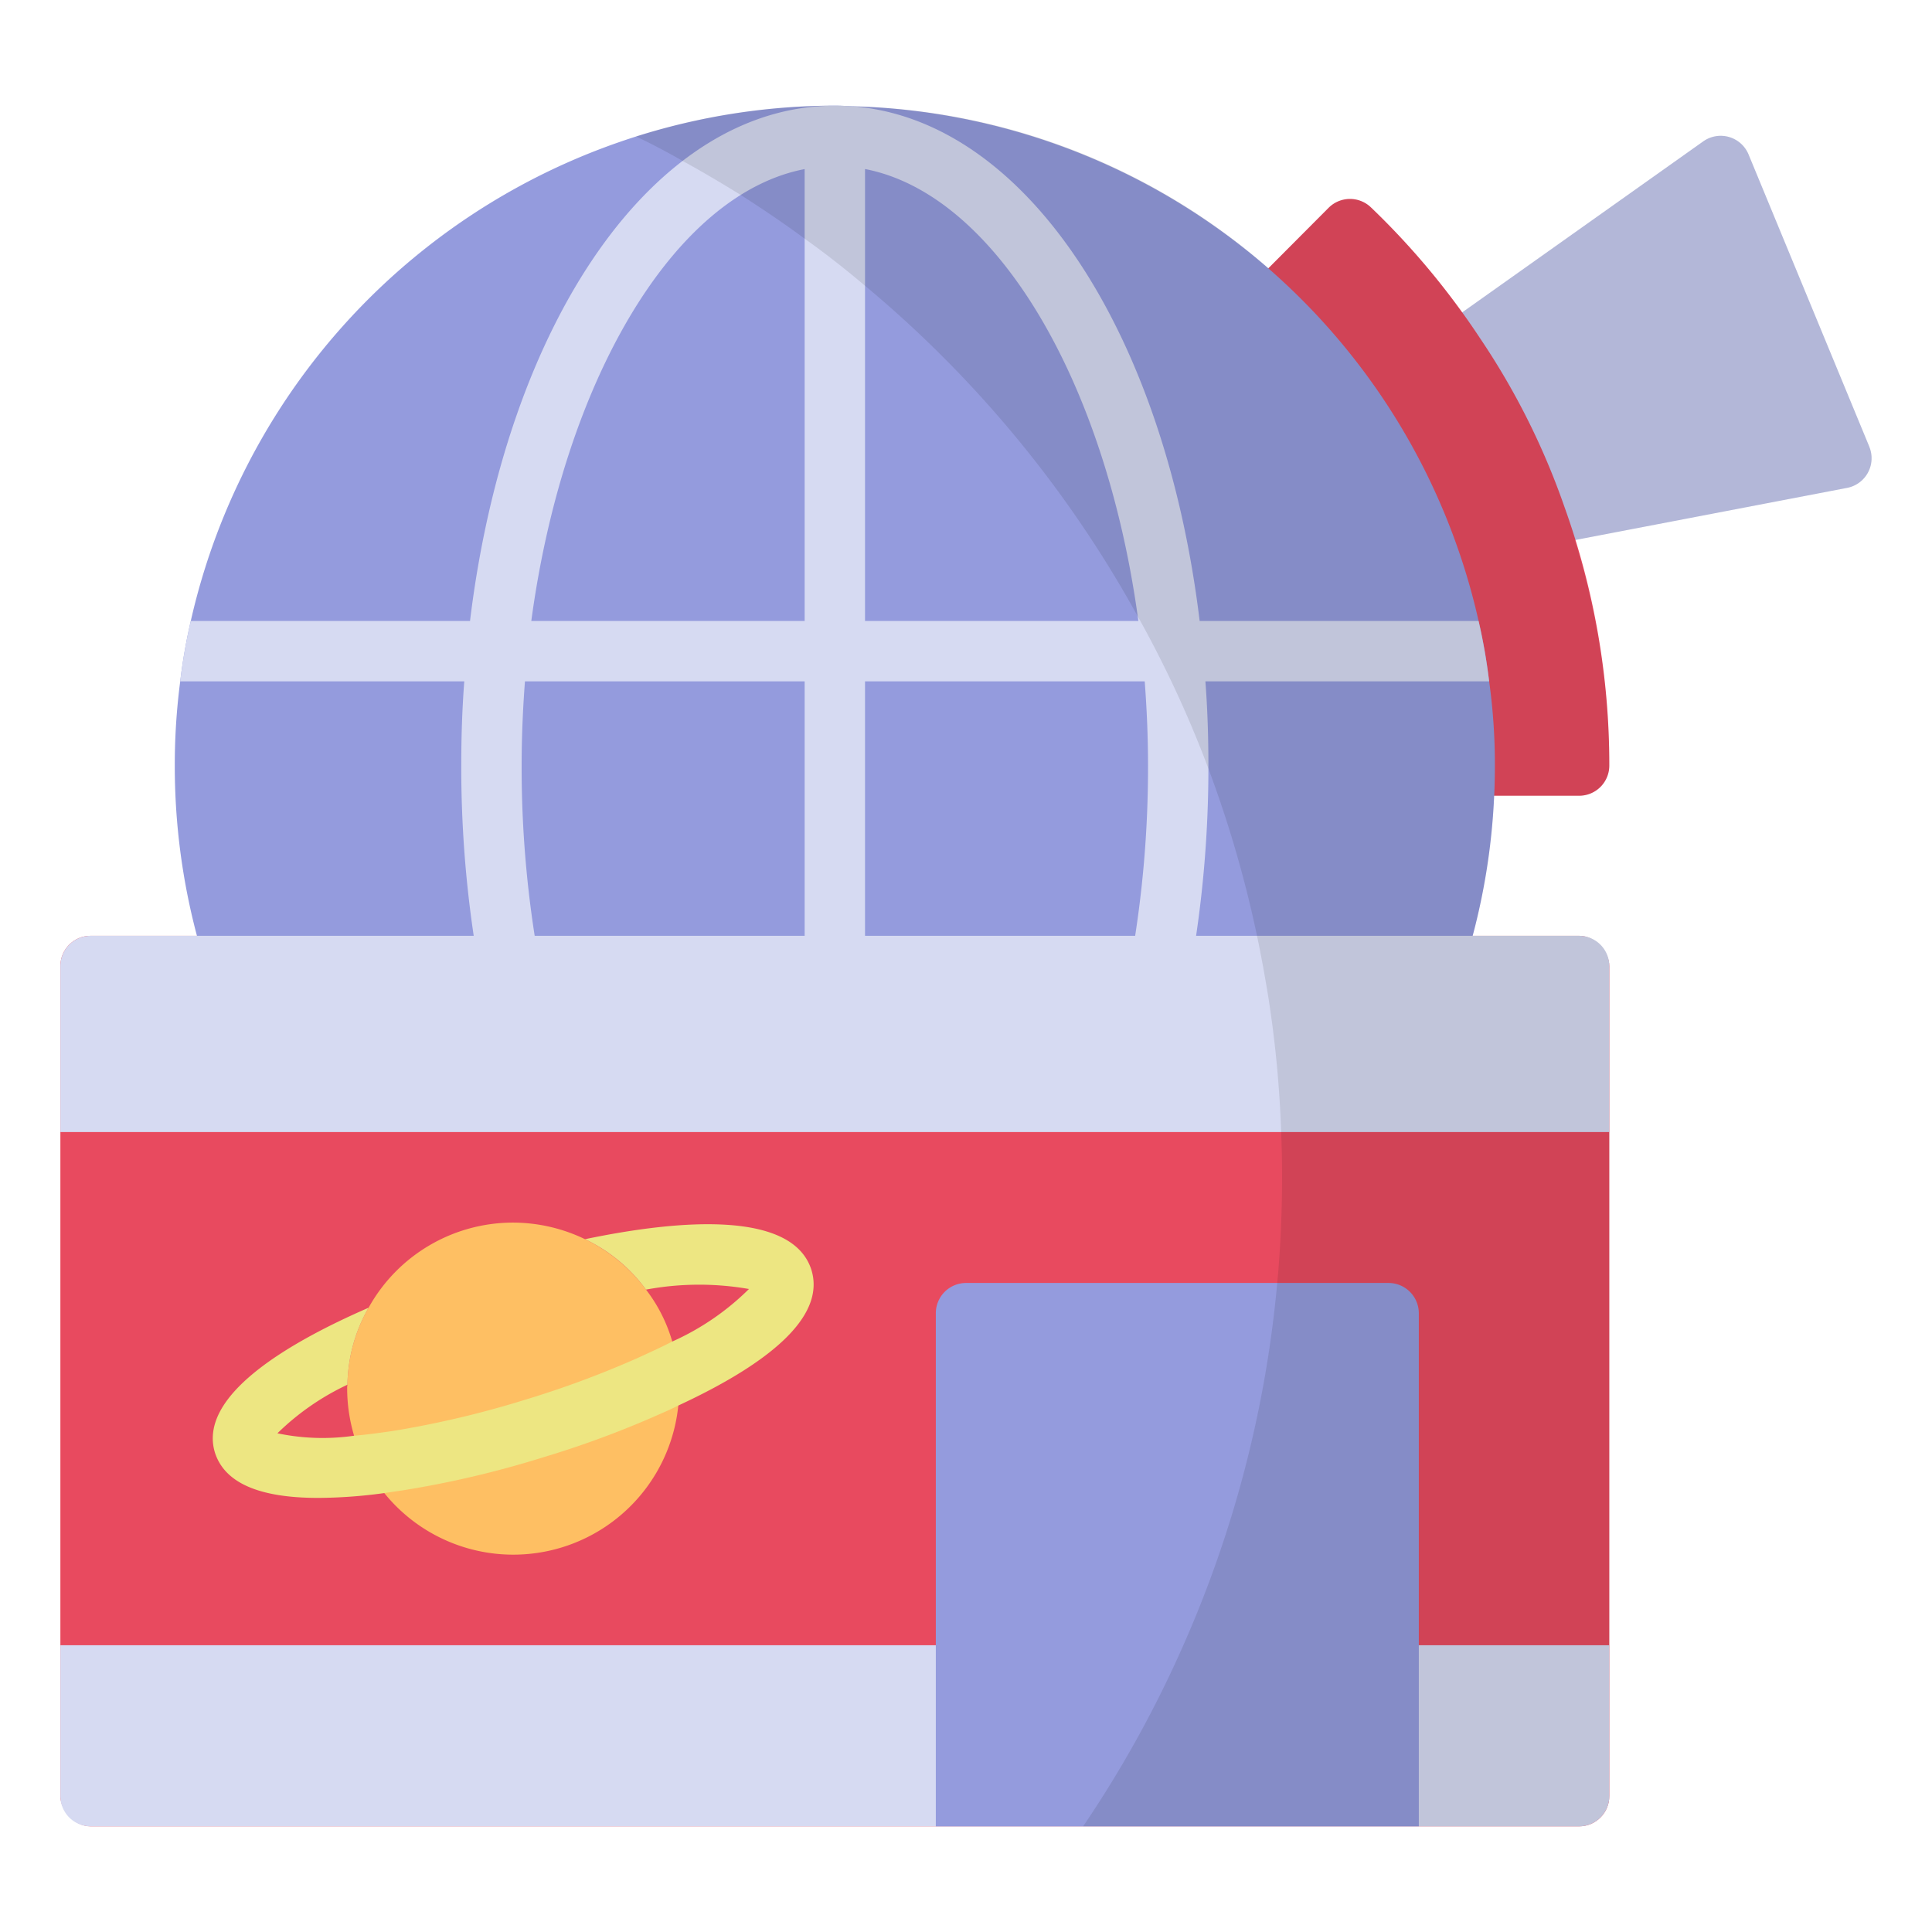 <?xml version="1.0" ?><svg viewBox="0 0 64 64" xmlns="http://www.w3.org/2000/svg"><title/><g id="Observatory"><path d="M61.924,14.798l-4-9.68a.999.999,0,0,0-1.503-.434l-8.81,6.25a1,1,0,0,0-.25,1.374,22.181,22.181,0,0,1,2.573,5.138,1,1,0,0,0,.944.674,1.037,1.037,0,0,0,.189-.018l10.12-1.94a1,1,0,0,0,.735-1.364Z" style="fill:#c6cbef"/><rect height="29.5" rx="1" style="fill:#e84a5f" width="51.31" x="2" y="31"/><path d="M51.825,16.794a24.1,24.1,0,0,0-2.799-5.593,25.221,25.221,0,0,0-3.613-4.332,1.001,1.001,0,0,0-1.401.015l-2.67,2.68a1,1,0,0,0,.018,1.431A19.925,19.925,0,0,1,47.52,25.36a1,1,0,0,0,1,1h3.79a.999.999,0,0,0,1-1A25.21,25.21,0,0,0,51.825,16.794Z" style="fill:#e84a5f"/><path d="M49.52,25.36a21.962,21.962,0,0,1-1.13,6.96,1.014,1.014,0,0,1-.95.68H7.87a1,1,0,0,1-.95-.68,21.871,21.871,0,0,1-1.13-6.96,21.321,21.321,0,0,1,.18-2.79,18.552,18.552,0,0,1,.35-2A21.905,21.905,0,0,1,27.66,3.5c.19,0,.37.01.56.02A21.853,21.853,0,0,1,48.98,20.57a18.968,18.968,0,0,1,.35,2A19.914,19.914,0,0,1,49.52,25.36Z" style="fill:#949bdd"/><path d="M49.33,22.57a18.968,18.968,0,0,0-.35-2H39.74C38.58,11,33.97,3.95,28.22,3.52c-.19-.01-.37-.02-.56-.02l-.003,0-.001,0-.003.001C21.646,3.506,16.77,10.694,15.57,20.57H6.32a18.552,18.552,0,0,0-.35,2h9.41c-.07.91-.1,1.84-.1,2.79a37.881,37.881,0,0,0,.62,6.89l.19.75h2.06l-.3-1.18a36.183,36.183,0,0,1-.57-6.46c0-.94.04-1.87.11-2.79h9.265V32a1,1,0,0,0,2,0V22.57H37.92c.07.92.11,1.85.11,2.79a36.615,36.615,0,0,1-.55,6.39L37.16,33h2.06l.21-.82a38.276,38.276,0,0,0,.6-6.82c0-.95-.03-1.88-.1-2.79Zm-31.73-2c1.07-7.937,4.717-14.135,9.055-14.969V20.57Zm11.055,0V5.599L28.66,5.6c4.33.84,7.98,7.03,9.05,14.97Z" style="fill:#d6daf2"/><path d="M53.31,32v5.5H2V32a1.003,1.003,0,0,1,1-1H52.31A1.003,1.003,0,0,1,53.31,32Z" style="fill:#d6daf2"/><path d="M53.31,54.5v5a1.003,1.003,0,0,1-1,1H3a1.003,1.003,0,0,1-1-1v-5Z" style="fill:#d6daf2"/><path d="M22.27,44.44a5.174,5.174,0,0,0-.87-1.72A5.509,5.509,0,0,0,17,40.5a5.474,5.474,0,0,0-4.79,2.82,5.263,5.263,0,0,0-.7,2.55.57.57,0,0,0-.01.13,5.534,5.534,0,0,0,1.23,3.46,5.495,5.495,0,0,0,9.74-2.9A5.09,5.09,0,0,0,22.5,46,5.406,5.406,0,0,0,22.27,44.44Z" style="fill:#febf63"/><path d="M22.47,46.56c-.18.09-.37.18-.56.26a32.596,32.596,0,0,1-3.93,1.46,32.908,32.908,0,0,1-4.64,1.09c-.21.03-.41.06-.61.09a16.471,16.471,0,0,1-2.19.16q-2.94,0-3.42-1.5c-.57-1.87,2.38-3.62,5.09-4.8a5.263,5.263,0,0,0-.7,2.55,8.418,8.418,0,0,0-2.32,1.61,7.291,7.291,0,0,0,2.54.08c.38-.03.82-.09,1.3-.16a32.14,32.14,0,0,0,4.36-1.03A32.28,32.28,0,0,0,21.09,45c.44-.2.83-.38,1.18-.56a8.579,8.579,0,0,0,2.54-1.74,9.591,9.591,0,0,0-3.41.02,5.372,5.372,0,0,0-2.02-1.67c3.16-.66,6.88-.95,7.5,1.02C27.31,43.48,25.83,45,22.47,46.56Z" style="fill:#ede682"/><path d="M47,43.5v17H31v-17a1.003,1.003,0,0,1,1-1H46A1.003,1.003,0,0,1,47,43.5Z" style="fill:#949bdd"/><path d="M61.924,14.798l-4-9.68a.999.999,0,0,0-1.503-.434l-7.988,5.667a25.533,25.533,0,0,0-3.02-3.482,1.001,1.001,0,0,0-1.401.015L42.017,8.886,42.01,8.88A21.631,21.631,0,0,0,28.22,3.52c-.19-.01-.37-.02-.56-.02h-.02a21.655,21.655,0,0,0-6.57,1.02c.52.25,1.04.52,1.54.81.66.36,1.3.74,1.93,1.13.72.46,1.43.94,2.12,1.45.69.49,1.35,1.01,2,1.56A38.246,38.246,0,0,1,37.68,20.4a36.91,36.91,0,0,1,2.35,5.06A38.315,38.315,0,0,1,41.64,31c.14.66.26,1.33.37,2a36.874,36.874,0,0,1,.43,4.5q.03.735.03,1.47c0,1.19-.05,2.37-.16,3.53a38.193,38.193,0,0,1-3.11,12,38.059,38.059,0,0,1-3.32,6H52.31a1.003,1.003,0,0,0,1-1V32a1.003,1.003,0,0,0-1-1H48.78a20.844,20.844,0,0,0,.71-4.64h2.82a.999.999,0,0,0,1-1,25.255,25.255,0,0,0-1.142-7.469l9.021-1.73a1,1,0,0,0,.735-1.364Z" style="opacity:0.1"/></g></svg>